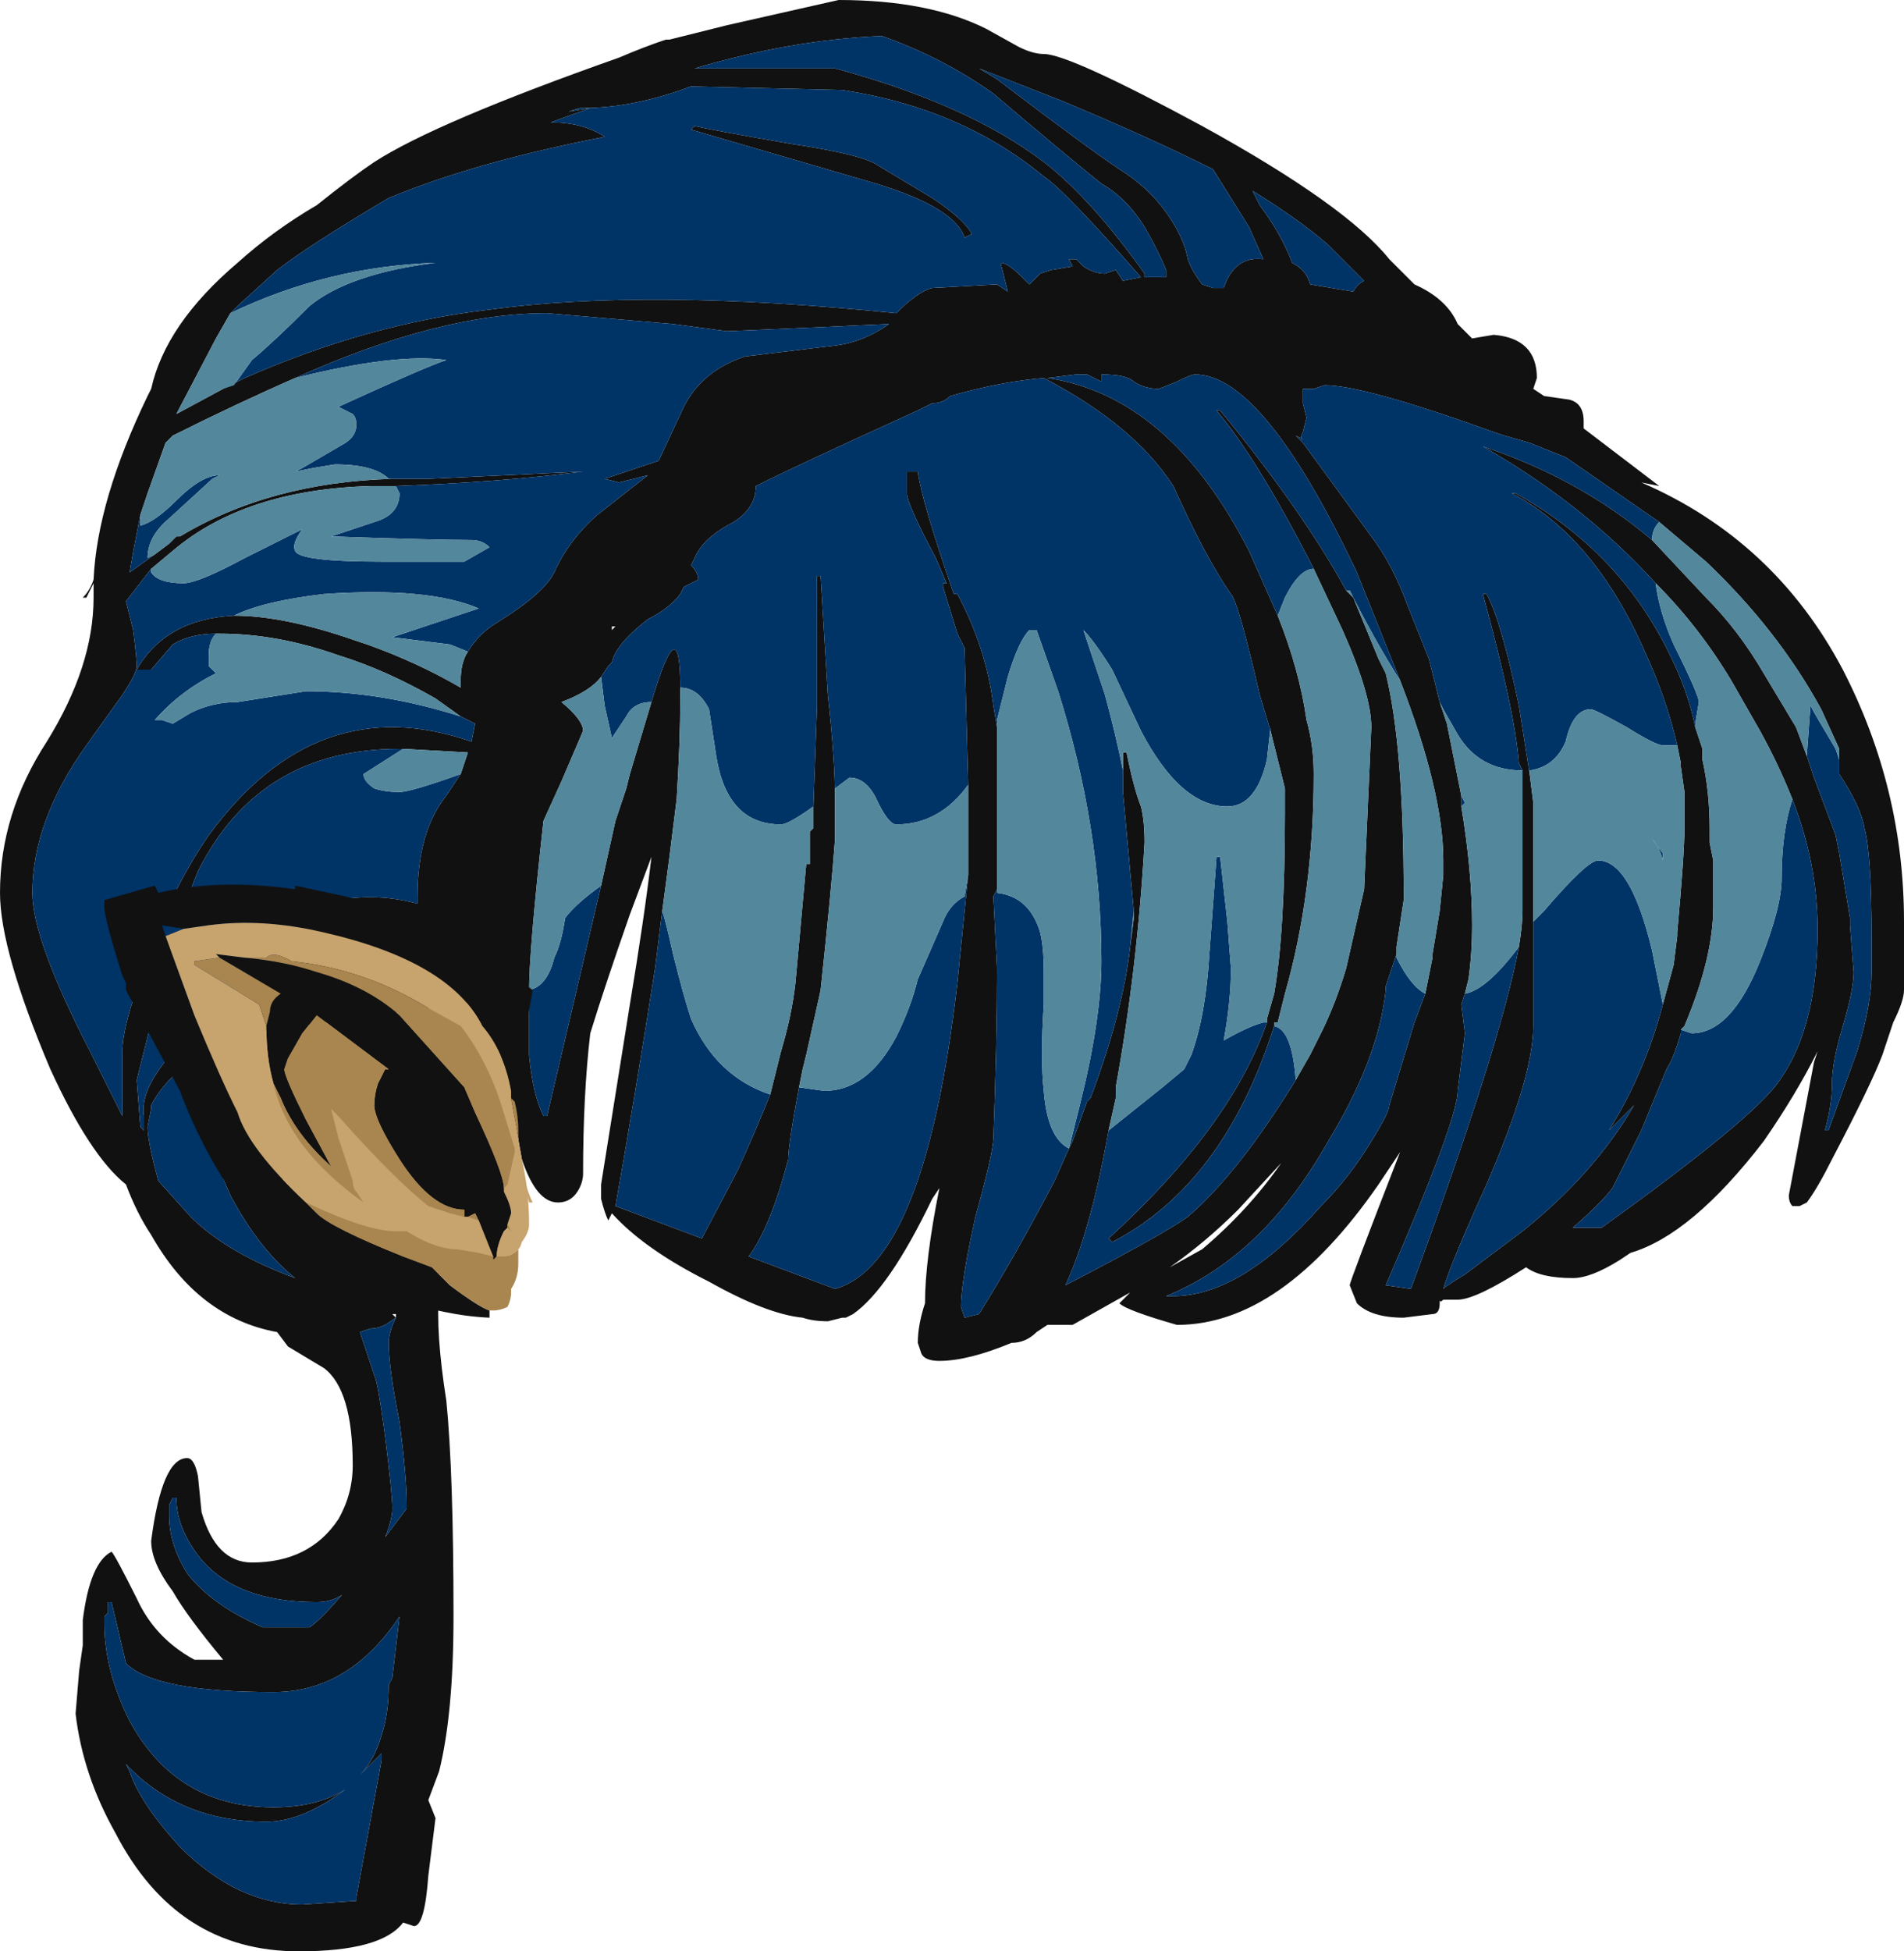 <?xml version="1.0" encoding="UTF-8" standalone="no"?>
<svg xmlns:ffdec="https://www.free-decompiler.com/flash" xmlns:xlink="http://www.w3.org/1999/xlink" ffdec:objectType="frame" height="189.7px" width="185.15px" xmlns="http://www.w3.org/2000/svg">
  <g transform="matrix(1.0, 0.0, 0.0, 1.0, 86.1, 112.0)">
    <use ffdec:characterId="181" height="27.1" transform="matrix(7.0, 0.0, 0.0, 7.0, -86.1, -112.0)" width="26.45" xlink:href="#shape0"/>
  </g>
  <defs>
    <g id="shape0" transform="matrix(1.0, 0.0, 0.0, 1.0, 12.3, 16.0)">
      <path d="M-6.25 1.7 L-6.2 1.95 Q-6.25 2.5 -6.1 3.45 -6.0 4.45 -6.0 6.45 -6.0 7.8 -6.2 8.6 L-6.35 9.0 -6.25 9.25 -6.35 10.05 Q-6.4 10.75 -6.55 10.75 L-6.7 10.7 Q-7.0 11.1 -8.15 11.1 -9.85 11.1 -10.7 9.45 -11.15 8.65 -11.25 7.8 L-11.2 7.2 -11.15 6.85 -11.15 6.5 Q-11.05 5.7 -10.75 5.55 -10.7 5.6 -10.4 6.2 -10.15 6.75 -9.6 7.05 L-9.2 7.05 Q-9.7 6.45 -9.9 6.1 -10.2 5.7 -10.2 5.4 -10.05 4.25 -9.7 4.25 -9.6 4.25 -9.55 4.5 L-9.5 5.0 Q-9.3 5.7 -8.8 5.7 -8.0 5.7 -7.6 5.1 -7.4 4.75 -7.4 4.35 -7.4 3.3 -7.8 3.0 L-8.3 2.7 -8.45 2.5 Q-9.55 2.3 -10.2 1.15 -10.4 0.85 -10.55 0.45 -11.05 0.05 -11.6 -1.15 -12.3 -2.8 -12.3 -3.6 -12.3 -4.7 -11.65 -5.7 -11.0 -6.75 -11.0 -7.7 L-11.0 -7.9 -11.1 -7.7 -11.15 -7.7 Q-11.05 -7.8 -11.0 -7.95 -10.95 -9.05 -10.25 -10.5 L-10.2 -10.6 Q-10.0 -11.5 -9.0 -12.35 -8.5 -12.8 -7.9 -13.15 -7.4 -13.55 -7.1 -13.75 -6.25 -14.3 -3.7 -15.2 -3.35 -15.35 -3.05 -15.45 L-3.0 -15.45 -2.2 -15.65 -0.65 -16.0 Q0.6 -16.0 1.4 -15.6 L1.85 -15.35 Q2.05 -15.25 2.2 -15.25 2.55 -15.25 4.4 -14.25 6.4 -13.15 7.0 -12.4 L7.35 -12.05 Q7.8 -11.85 7.95 -11.5 L8.15 -11.3 8.45 -11.35 Q9.05 -11.3 9.05 -10.75 L9.0 -10.6 9.15 -10.5 9.5 -10.45 Q9.7 -10.4 9.7 -10.15 L9.7 -10.05 10.75 -9.25 10.5 -9.3 Q12.35 -8.5 13.3 -6.7 14.15 -5.05 14.15 -3.2 L14.15 -2.25 Q14.15 -2.1 14.0 -1.8 L13.85 -1.35 Q13.7 -0.95 13.15 0.1 12.95 0.5 12.8 0.7 L12.7 0.75 12.6 0.75 Q12.55 0.7 12.55 0.6 L12.9 -1.25 12.95 -1.4 Q12.65 -0.8 12.2 -0.15 11.2 1.15 10.35 1.4 L10.2 1.5 Q9.8 1.75 9.55 1.75 9.1 1.75 8.9 1.6 8.2 2.05 7.95 2.05 L7.75 2.05 Q7.7 2.1 7.7 2.05 L7.7 2.1 Q7.7 2.25 7.6 2.25 L7.2 2.3 Q6.75 2.3 6.55 2.1 L6.45 1.85 Q6.45 1.8 7.15 0.0 L6.85 0.45 Q5.5 2.4 4.05 2.4 3.35 2.2 3.25 2.1 L3.4 1.95 2.6 2.4 2.25 2.4 2.1 2.5 Q1.95 2.65 1.75 2.65 1.15 2.9 0.75 2.9 0.55 2.9 0.5 2.8 L0.45 2.65 Q0.45 2.4 0.55 2.1 0.55 1.5 0.75 0.5 L0.65 0.65 Q0.05 1.9 -0.45 2.25 L-0.55 2.3 -0.6 2.3 -0.8 2.35 Q-1.0 2.35 -1.15 2.3 -1.65 2.25 -2.45 1.8 -3.35 1.35 -3.8 0.85 L-3.85 0.95 Q-3.9 0.85 -3.95 0.65 L-3.95 0.45 -3.55 -2.05 Q-3.35 -3.25 -3.25 -4.1 L-3.55 -3.3 Q-3.9 -2.3 -4.1 -1.65 -4.2 -0.8 -4.2 0.3 -4.2 0.4 -4.25 0.5 -4.35 0.7 -4.55 0.7 -4.85 0.7 -5.05 0.1 L-5.15 -0.45 -5.35 -1.35 -5.6 -2.1 -8.85 -1.65 -8.25 0.9 -6.6 1.7 -6.55 1.7 -6.25 1.7 M1.3 -15.05 L1.55 -14.9 Q2.8 -13.95 3.25 -13.65 3.65 -13.4 3.9 -13.05 4.15 -12.7 4.2 -12.4 4.25 -12.25 4.4 -12.05 L4.55 -12.0 4.7 -12.0 Q4.85 -12.45 5.25 -12.4 L5.05 -12.85 Q4.8 -13.25 4.55 -13.65 3.65 -14.1 2.45 -14.6 L1.3 -15.05 M10.75 -8.75 L9.45 -9.65 8.95 -9.85 8.6 -9.95 8.45 -10.0 Q6.65 -10.65 6.1 -10.65 L5.95 -10.6 5.8 -10.6 5.8 -10.4 5.85 -10.2 5.8 -10.0 Q5.75 -9.9 5.8 -9.9 L5.7 -9.95 5.8 -9.85 6.75 -8.55 Q7.05 -8.15 7.25 -7.6 L7.55 -6.85 7.7 -6.25 7.8 -5.95 8.0 -4.95 8.0 -4.8 Q8.15 -3.9 8.15 -3.15 8.15 -2.75 8.1 -2.4 L8.05 -2.2 8.0 -2.05 8.05 -1.65 7.95 -0.85 Q7.95 -0.45 6.95 1.85 L7.3 1.9 Q8.55 -1.5 8.8 -2.85 8.85 -3.15 8.85 -3.35 L8.85 -5.3 8.8 -5.4 Q8.75 -6.1 8.3 -7.75 L8.35 -7.75 Q8.55 -7.4 8.8 -6.2 L8.95 -5.25 9.0 -4.85 9.0 -3.2 9.0 -1.75 Q9.0 -1.05 8.35 0.45 7.85 1.55 7.75 1.9 7.8 1.85 8.05 1.7 L8.85 1.1 Q9.85 0.3 10.4 -0.65 L10.05 -0.3 Q10.55 -1.1 10.8 -2.05 L10.95 -2.6 11.0 -3.0 11.0 -3.05 Q11.1 -4.15 11.1 -4.5 L11.1 -5.0 11.05 -5.35 11.05 -5.4 11.0 -5.65 Q10.85 -6.3 10.55 -6.95 9.85 -8.55 8.7 -9.15 L8.75 -9.15 Q10.2 -8.35 10.9 -6.9 11.15 -6.4 11.25 -5.9 L11.35 -5.6 11.35 -5.45 Q11.45 -5.0 11.45 -4.5 L11.45 -4.3 11.5 -4.05 11.5 -3.4 Q11.5 -2.7 11.1 -1.75 L11.05 -1.7 11.05 -1.65 Q10.95 -1.3 10.85 -1.15 L10.5 -0.3 10.1 0.5 Q9.95 0.7 9.55 1.05 L9.95 1.05 Q11.9 -0.35 12.35 -0.9 12.95 -1.65 12.95 -3.1 12.95 -4.0 12.6 -4.9 12.4 -5.4 12.15 -5.85 L11.75 -6.55 Q11.3 -7.3 10.7 -7.9 9.7 -9.0 8.3 -9.8 9.65 -9.35 10.65 -8.5 L11.4 -7.7 Q11.85 -7.25 12.2 -6.65 L12.65 -5.9 12.8 -5.5 12.9 -5.2 13.2 -4.4 13.25 -4.15 13.4 -3.25 13.4 -3.15 13.45 -2.5 Q13.45 -2.25 13.3 -1.75 13.15 -1.25 13.15 -0.95 13.15 -0.65 13.05 -0.3 L13.1 -0.3 13.5 -1.4 Q13.7 -2.05 13.7 -2.5 L13.7 -2.95 Q13.7 -4.15 13.6 -4.5 13.55 -4.8 13.25 -5.25 L13.25 -5.45 13.25 -5.6 13.0 -6.15 Q12.4 -7.25 11.4 -8.2 L10.75 -8.75 M6.5 -11.95 Q6.55 -12.05 6.65 -12.1 L6.15 -12.6 Q5.75 -12.95 5.1 -13.35 L5.2 -13.15 Q5.5 -12.75 5.65 -12.35 5.85 -12.25 5.9 -12.05 L6.5 -11.95 M5.7 -1.0 L5.9 -1.35 6.05 -1.65 Q6.25 -2.05 6.4 -2.55 L6.65 -3.65 6.75 -5.9 Q6.75 -6.35 6.35 -7.25 L5.95 -8.1 5.9 -8.2 Q5.15 -9.65 4.6 -10.3 L4.65 -10.3 Q5.8 -8.9 6.4 -7.8 L6.5 -7.7 6.85 -6.85 6.95 -6.65 Q7.2 -5.65 7.2 -3.55 L7.2 -3.5 7.1 -2.85 7.1 -2.75 6.95 -2.3 6.95 -2.25 Q6.85 -1.3 6.15 -0.15 5.25 1.45 3.9 2.0 L4.0 2.0 Q4.95 2.0 6.05 0.75 6.45 0.35 6.75 -0.15 7.0 -0.55 7.0 -0.65 L7.35 -1.8 7.5 -2.2 7.6 -2.7 7.6 -2.75 7.7 -3.35 7.75 -3.85 7.75 -4.05 Q7.75 -5.0 7.15 -6.55 L6.55 -8.05 Q5.25 -10.8 4.3 -10.8 4.25 -10.8 4.05 -10.7 L3.8 -10.6 Q3.6 -10.6 3.45 -10.7 3.35 -10.8 3.0 -10.8 L3.0 -10.7 2.8 -10.8 2.65 -10.8 2.25 -10.75 Q3.95 -10.5 5.05 -8.35 L5.45 -7.45 Q5.75 -6.7 5.85 -6.0 5.95 -5.65 5.95 -5.25 5.95 -3.6 5.55 -2.2 L5.45 -1.8 5.4 -1.8 5.4 -1.75 Q4.7 0.45 3.15 1.25 L3.1 1.2 Q4.8 -0.35 5.3 -1.8 L5.3 -1.85 5.4 -2.2 Q5.55 -3.05 5.55 -4.7 L5.55 -5.05 5.35 -5.85 5.2 -6.35 Q4.9 -7.65 4.8 -7.75 4.45 -8.25 4.0 -9.25 3.45 -10.1 2.2 -10.75 1.6 -10.7 0.9 -10.5 0.8 -10.4 0.65 -10.4 L0.45 -10.3 Q-1.2 -9.55 -1.8 -9.25 -1.8 -8.9 -2.2 -8.7 -2.55 -8.5 -2.65 -8.25 L-2.7 -8.15 Q-2.6 -8.05 -2.6 -7.95 L-2.8 -7.85 -2.85 -7.75 Q-3.0 -7.55 -3.3 -7.4 -3.75 -7.05 -3.8 -6.8 L-3.85 -6.75 -3.95 -6.6 Q-4.1 -6.4 -4.5 -6.25 -4.2 -6.0 -4.2 -5.85 L-4.5 -5.15 -4.75 -4.6 Q-4.95 -2.8 -4.95 -2.25 L-4.95 -1.35 Q-4.9 -0.8 -4.75 -0.5 L-4.7 -0.5 -3.95 -3.7 -3.75 -4.6 -3.6 -5.05 -3.55 -5.25 -3.25 -6.25 Q-2.85 -7.6 -2.85 -6.45 L-2.85 -6.3 Q-2.85 -5.7 -2.9 -4.9 L-3.0 -4.1 -3.1 -3.35 -3.2 -2.55 Q-3.5 -0.65 -3.75 0.75 L-2.55 1.2 -2.05 0.25 Q-1.8 -0.3 -1.6 -0.8 L-1.45 -1.4 Q-1.3 -1.9 -1.25 -2.35 L-1.1 -4.0 -1.05 -4.0 -1.05 -4.45 -1.0 -4.5 -1.0 -4.8 -0.95 -6.2 -0.95 -8.0 -0.9 -8.0 -0.8 -6.35 Q-0.7 -5.45 -0.7 -4.9 L-0.7 -4.35 Q-0.75 -3.65 -0.9 -2.25 L-1.1 -1.35 -1.15 -1.15 -1.2 -0.9 Q-1.35 -0.1 -1.35 0.1 -1.6 1.05 -1.9 1.45 L-0.7 1.9 Q0.55 1.55 1.0 -2.35 L1.15 -3.85 1.15 -5.1 1.1 -7.0 1.0 -7.2 0.8 -7.85 0.8 -7.9 0.85 -7.9 0.7 -8.25 Q0.3 -9.0 0.3 -9.15 0.3 -9.3 0.3 -9.45 L0.45 -9.45 Q0.5 -9.05 0.95 -7.75 L1.0 -7.75 Q1.4 -7.0 1.5 -6.2 L1.55 -5.9 1.55 -3.65 1.5 -3.55 1.55 -2.55 Q1.55 -1.5 1.5 -0.2 1.5 0.0 1.25 0.9 1.05 1.8 1.05 2.15 L1.1 2.3 1.3 2.25 Q1.8 1.45 2.35 0.4 L2.55 -0.05 2.6 -0.15 2.8 -0.7 2.85 -0.75 Q3.3 -1.95 3.4 -2.85 L3.45 -3.25 3.45 -3.35 3.3 -5.0 3.3 -5.3 3.3 -5.55 3.35 -5.55 Q3.45 -5.05 3.55 -4.8 3.6 -4.6 3.6 -4.3 3.5 -2.55 3.2 -0.9 L3.2 -0.75 3.1 -0.3 Q2.85 1.1 2.5 1.85 3.85 1.15 4.2 0.9 4.9 0.3 5.7 -1.0 M3.0 -13.45 Q2.5 -13.85 1.5 -14.7 0.8 -15.2 -0.05 -15.5 -1.3 -15.45 -2.65 -15.05 L-0.7 -15.05 Q1.15 -14.55 2.2 -13.75 2.85 -13.25 3.6 -12.2 L3.6 -12.15 3.9 -12.15 3.9 -12.25 Q3.8 -12.5 3.6 -12.85 3.35 -13.25 3.0 -13.45 M-9.2 -10.6 L-8.9 -10.75 Q-7.2 -11.5 -5.5 -11.7 -3.3 -12.0 0.15 -11.65 0.45 -11.95 0.65 -12.0 L1.55 -12.05 1.7 -11.95 1.6 -12.35 Q1.7 -12.35 1.9 -12.15 L2.0 -12.05 2.15 -12.2 2.3 -12.25 2.6 -12.3 2.55 -12.4 2.65 -12.4 2.75 -12.3 Q2.9 -12.2 3.05 -12.2 L3.2 -12.25 3.3 -12.1 3.55 -12.15 Q2.5 -13.35 2.2 -13.55 1.05 -14.5 -0.6 -14.75 L-2.7 -14.8 Q-3.5 -14.5 -4.2 -14.5 L-4.25 -14.5 -4.4 -14.45 -4.1 -14.5 -4.65 -14.3 Q-4.2 -14.3 -3.9 -14.1 -5.7 -13.75 -6.9 -13.25 -8.0 -12.6 -8.45 -12.25 L-9.0 -11.75 -9.1 -11.65 -9.3 -11.3 -9.85 -10.25 -9.2 -10.6 M1.1 -12.7 Q0.95 -13.15 -0.3 -13.5 L-2.7 -14.2 -2.65 -14.25 Q-2.45 -14.2 -1.3 -14.0 -0.3 -13.85 -0.1 -13.7 L0.65 -13.25 Q1.1 -12.95 1.2 -12.75 L1.1 -12.7 M2.6 -11.1 L2.6 -11.1 M13.85 -2.65 L13.85 -2.65 M5.5 0.15 L4.9 0.8 Q4.45 1.25 3.95 1.6 L4.4 1.35 Q5.05 0.8 5.5 0.15 M-5.8 -6.95 Q-5.65 -7.2 -5.4 -7.35 -4.75 -7.75 -4.6 -8.05 -4.4 -8.5 -4.0 -8.85 L-3.3 -9.4 -3.7 -9.3 -3.9 -9.35 -3.15 -9.6 -2.8 -10.35 Q-2.55 -10.85 -1.95 -11.05 L-0.7 -11.2 Q-0.3 -11.25 0.05 -11.5 L-1.05 -11.45 -2.2 -11.4 -2.95 -11.5 -4.7 -11.65 Q-6.2 -11.65 -8.2 -10.75 -9.0 -10.4 -9.9 -9.95 L-10.0 -9.85 -10.25 -9.15 -10.35 -8.85 Q-10.45 -8.35 -10.5 -8.05 L-10.15 -8.3 -9.95 -8.45 -9.85 -8.55 -9.8 -8.55 Q-8.55 -9.3 -6.85 -9.35 L-6.35 -9.35 -4.2 -9.45 Q-5.4 -9.3 -6.8 -9.25 L-7.15 -9.25 Q-8.9 -9.2 -9.9 -8.35 L-10.2 -8.1 -10.55 -7.65 -10.45 -7.25 Q-10.4 -6.85 -10.4 -6.75 -10.4 -6.65 -10.6 -6.35 L-11.1 -5.65 Q-11.85 -4.6 -11.85 -3.6 -11.85 -2.95 -11.05 -1.4 L-10.6 -0.5 -10.6 -1.4 Q-10.6 -1.75 -10.3 -2.55 -9.95 -3.6 -9.4 -4.4 -7.9 -6.45 -5.75 -5.7 L-5.7 -5.95 -5.9 -6.05 -6.25 -6.3 Q-6.95 -6.7 -7.6 -6.9 -8.45 -7.2 -9.25 -7.2 L-9.3 -7.2 Q-9.65 -7.2 -9.9 -7.05 L-10.2 -6.7 -10.4 -6.7 Q-10.0 -7.4 -9.05 -7.45 -8.35 -7.45 -7.35 -7.1 L-7.2 -7.05 Q-6.5 -6.8 -5.9 -6.45 L-5.9 -6.55 Q-5.9 -6.8 -5.8 -6.95 M-3.8 -7.25 L-3.75 -7.3 -3.8 -7.3 -3.8 -7.25 M-6.7 -5.6 L-6.75 -5.6 Q-8.7 -5.6 -9.55 -3.9 -9.8 -3.3 -10.05 -2.4 L-10.4 -1.0 -10.35 -0.35 -10.3 -0.3 -10.3 -0.5 Q-10.35 -0.8 -10.05 -1.2 -9.85 -1.5 -9.6 -1.65 L-7.6 -3.5 Q-7.05 -3.6 -6.5 -3.45 L-6.5 -3.55 Q-6.5 -4.45 -6.1 -4.95 L-5.9 -5.25 -5.8 -5.55 -6.7 -5.6 M-10.25 -0.35 Q-10.25 -0.15 -10.1 0.4 L-9.65 0.9 Q-9.15 1.4 -8.2 1.75 -8.7 1.35 -9.1 0.6 -9.35 0.05 -9.5 -0.6 L-9.9 -1.05 Q-10.1 -0.85 -10.2 -0.65 L-10.2 -0.6 -10.25 -0.35 M-7.25 2.65 L-7.1 3.1 Q-7.05 3.2 -6.95 3.95 -6.85 4.75 -6.85 4.95 -6.85 5.1 -6.95 5.35 L-6.65 4.95 -6.65 4.9 Q-6.65 4.5 -6.75 3.75 -6.9 3.0 -6.9 2.65 -6.9 2.5 -6.8 2.3 L-6.95 2.4 Q-7.05 2.45 -7.15 2.45 L-7.3 2.5 -7.25 2.65 M-6.8 2.25 L-6.85 2.25 -6.8 2.3 -6.8 2.25 M-9.9 4.8 L-9.95 4.9 -9.95 5.05 Q-9.95 5.45 -9.7 5.85 -9.35 6.3 -8.65 6.6 L-8.0 6.6 Q-7.85 6.5 -7.55 6.15 -7.7 6.25 -7.9 6.25 -9.05 6.25 -9.55 5.6 -9.85 5.2 -9.85 4.8 L-9.9 4.8 M-10.85 6.45 L-10.85 6.55 Q-10.85 7.2 -10.5 7.9 -9.85 9.1 -8.5 9.1 -7.9 9.1 -7.5 8.85 -8.1 9.3 -8.6 9.3 -9.8 9.3 -10.55 8.5 L-10.5 8.6 Q-10.35 9.05 -9.8 9.65 -9.0 10.45 -8.1 10.45 L-7.35 10.4 -7.35 10.35 -7.0 8.45 -7.0 8.35 -7.3 8.65 Q-7.1 8.45 -7.0 8.1 -6.9 7.8 -6.9 7.4 L-6.85 7.3 -6.75 6.45 Q-7.45 7.5 -8.5 7.5 -10.15 7.5 -10.55 7.1 L-10.75 6.25 -10.8 6.25 -10.8 6.4 -10.85 6.45" fill="#111111" fill-rule="evenodd" stroke="none"/>
      <path d="M7.7 -6.25 L7.55 -6.85 7.25 -7.6 Q7.05 -8.15 6.75 -8.55 L5.8 -9.85 5.7 -9.95 5.8 -9.9 Q5.75 -9.9 5.8 -10.0 L5.85 -10.2 5.8 -10.4 5.8 -10.6 5.95 -10.6 6.1 -10.65 Q6.65 -10.65 8.45 -10.0 L8.6 -9.95 8.95 -9.85 9.45 -9.65 10.75 -8.75 Q10.65 -8.65 10.65 -8.5 9.65 -9.35 8.3 -9.8 9.7 -9.0 10.7 -7.9 10.75 -7.5 10.95 -7.05 11.3 -6.35 11.3 -6.25 L11.25 -5.95 11.25 -5.9 Q11.15 -6.4 10.9 -6.9 10.2 -8.35 8.75 -9.15 L8.7 -9.15 Q9.85 -8.55 10.55 -6.95 10.85 -6.3 11.0 -5.65 L10.8 -5.65 Q10.7 -5.65 10.3 -5.9 9.85 -6.15 9.8 -6.15 9.55 -6.15 9.45 -5.7 9.3 -5.35 8.95 -5.3 L8.95 -5.25 8.8 -6.2 Q8.55 -7.4 8.35 -7.75 L8.3 -7.75 Q8.75 -6.1 8.8 -5.4 L8.85 -5.3 Q8.25 -5.3 7.95 -5.8 L7.75 -6.15 7.7 -6.25 M1.3 -15.05 L2.45 -14.6 Q3.65 -14.1 4.55 -13.65 4.8 -13.25 5.05 -12.85 L5.25 -12.4 Q4.85 -12.45 4.7 -12.0 L4.55 -12.0 4.4 -12.05 Q4.25 -12.25 4.2 -12.4 4.15 -12.7 3.9 -13.05 3.65 -13.4 3.25 -13.65 2.8 -13.95 1.55 -14.9 L1.3 -15.05 M13.25 -5.45 L13.25 -5.25 Q13.55 -4.8 13.6 -4.5 13.7 -4.15 13.7 -2.95 L13.7 -2.5 Q13.7 -2.05 13.5 -1.4 L13.1 -0.3 13.05 -0.3 Q13.15 -0.65 13.15 -0.95 13.15 -1.25 13.3 -1.75 13.45 -2.25 13.45 -2.5 L13.4 -3.15 13.4 -3.25 13.25 -4.15 13.2 -4.4 12.9 -5.2 12.8 -5.5 12.85 -6.2 Q12.9 -6.1 13.2 -5.6 L13.25 -5.45 M6.5 -11.95 L5.9 -12.05 Q5.85 -12.25 5.65 -12.35 5.5 -12.75 5.2 -13.15 L5.1 -13.35 Q5.75 -12.95 6.15 -12.6 L6.65 -12.1 Q6.55 -12.05 6.5 -11.95 M5.7 -1.0 Q4.9 0.3 4.2 0.9 3.85 1.15 2.5 1.85 2.85 1.1 3.1 -0.3 L3.85 -0.9 4.15 -1.15 4.25 -1.35 Q4.45 -1.9 4.5 -2.75 L4.6 -4.1 4.65 -4.1 4.75 -3.2 4.8 -2.55 Q4.8 -2.1 4.7 -1.55 5.05 -1.75 5.25 -1.8 L5.3 -1.8 Q4.8 -0.35 3.1 1.2 L3.15 1.25 Q4.7 0.45 5.4 -1.75 5.65 -1.7 5.7 -1.0 M3.3 -5.3 L3.3 -5.0 3.45 -3.35 3.4 -2.85 Q3.3 -1.95 2.85 -0.75 L2.8 -0.7 2.6 -0.15 2.55 -0.05 2.7 -0.65 Q3.0 -1.85 3.0 -2.65 3.0 -4.5 2.4 -6.4 L2.1 -7.25 2.0 -7.25 Q1.85 -7.1 1.7 -6.6 L1.55 -6.0 1.55 -5.9 1.5 -6.2 Q1.4 -7.0 1.0 -7.75 L0.95 -7.75 Q0.5 -9.05 0.45 -9.45 L0.3 -9.45 Q0.3 -9.3 0.3 -9.15 0.3 -9.0 0.7 -8.25 L0.85 -7.9 0.8 -7.9 0.8 -7.85 1.0 -7.2 1.1 -7.0 1.15 -5.1 Q0.75 -4.55 0.15 -4.55 0.05 -4.55 -0.1 -4.85 -0.25 -5.2 -0.5 -5.2 L-0.7 -5.05 -0.7 -4.9 Q-0.7 -5.45 -0.8 -6.35 L-0.9 -8.0 -0.95 -8.0 -0.95 -6.2 -1.0 -4.8 Q-1.35 -4.55 -1.45 -4.55 -2.2 -4.55 -2.35 -5.5 L-2.45 -6.15 Q-2.6 -6.45 -2.85 -6.45 -2.85 -7.6 -3.25 -6.25 -3.5 -6.25 -3.6 -6.05 L-3.8 -5.75 -3.9 -6.2 -3.95 -6.6 -3.85 -6.75 -3.8 -6.8 Q-3.75 -7.05 -3.3 -7.4 -3.0 -7.55 -2.85 -7.75 L-2.8 -7.85 -2.6 -7.95 Q-2.6 -8.05 -2.7 -8.15 L-2.65 -8.25 Q-2.55 -8.5 -2.2 -8.7 -1.8 -8.9 -1.8 -9.25 -1.2 -9.55 0.45 -10.3 L0.65 -10.4 Q0.8 -10.4 0.9 -10.5 1.6 -10.7 2.2 -10.75 3.45 -10.1 4.0 -9.25 4.45 -8.25 4.8 -7.75 4.9 -7.65 5.2 -6.35 L5.35 -5.85 5.35 -5.9 5.3 -5.45 Q5.15 -4.8 4.75 -4.8 4.1 -4.8 3.55 -5.85 L3.15 -6.7 Q2.9 -7.1 2.75 -7.25 L3.05 -6.35 Q3.2 -5.8 3.3 -5.3 M2.55 -0.05 L2.35 0.4 Q1.8 1.45 1.3 2.25 L1.1 2.3 1.05 2.15 Q1.05 1.8 1.25 0.9 1.5 0.0 1.5 -0.2 1.55 -1.5 1.55 -2.55 L1.5 -3.55 1.55 -3.65 1.55 -3.6 Q2.0 -3.55 2.15 -3.05 2.2 -2.85 2.2 -2.5 L2.2 -2.05 Q2.15 -1.3 2.2 -0.85 2.25 -0.2 2.55 -0.05 M1.15 -3.85 L1.0 -2.35 Q0.55 1.55 -0.7 1.9 L-1.9 1.45 Q-1.6 1.05 -1.35 0.1 -1.35 -0.1 -1.2 -0.9 L-0.85 -0.85 Q-0.25 -0.85 0.15 -1.6 0.35 -2.0 0.45 -2.4 L0.8 -3.2 Q0.9 -3.45 1.1 -3.55 L1.15 -3.85 M-1.6 -0.8 Q-1.8 -0.3 -2.05 0.25 L-2.55 1.2 -3.75 0.75 Q-3.5 -0.65 -3.2 -2.55 L-3.1 -3.35 Q-3.05 -3.2 -2.95 -2.75 -2.8 -2.15 -2.7 -1.85 -2.35 -1.05 -1.6 -0.8 M-3.95 -3.7 L-4.7 -0.5 -4.75 -0.5 Q-4.9 -0.8 -4.95 -1.35 L-4.95 -2.25 Q-4.7 -2.3 -4.6 -2.7 -4.5 -2.9 -4.45 -3.25 -4.3 -3.45 -3.95 -3.7 M5.45 -7.45 L5.05 -8.35 Q3.95 -10.5 2.25 -10.75 L2.65 -10.8 2.8 -10.8 3.0 -10.7 3.0 -10.8 Q3.35 -10.8 3.45 -10.7 3.6 -10.6 3.8 -10.6 L4.05 -10.7 Q4.25 -10.8 4.3 -10.8 5.25 -10.8 6.55 -8.05 L7.15 -6.55 Q6.8 -7.1 6.45 -7.8 L6.4 -7.8 Q5.8 -8.9 4.65 -10.3 L4.6 -10.3 Q5.15 -9.65 5.9 -8.2 L5.95 -8.1 Q5.75 -8.1 5.55 -7.7 L5.45 -7.45 M7.5 -2.2 L7.35 -1.8 7.0 -0.65 Q7.0 -0.55 6.75 -0.15 6.45 0.35 6.05 0.75 4.95 2.0 4.0 2.0 L3.9 2.0 Q5.25 1.45 6.15 -0.15 6.85 -1.3 6.95 -2.25 L6.95 -2.3 7.1 -2.75 7.1 -2.7 Q7.3 -2.3 7.5 -2.2 M3.0 -13.45 Q3.35 -13.25 3.6 -12.85 3.8 -12.5 3.9 -12.25 L3.9 -12.15 3.6 -12.15 3.6 -12.2 Q2.85 -13.25 2.2 -13.75 1.15 -14.55 -0.7 -15.05 L-2.65 -15.05 Q-1.3 -15.45 -0.05 -15.5 0.8 -15.2 1.5 -14.7 2.5 -13.85 3.0 -13.45 M-9.1 -11.65 L-9.0 -11.75 -8.45 -12.25 Q-8.0 -12.6 -6.9 -13.25 -5.7 -13.75 -3.9 -14.1 -4.2 -14.3 -4.65 -14.3 L-4.1 -14.5 -4.4 -14.45 -4.25 -14.5 -4.2 -14.5 Q-3.5 -14.5 -2.7 -14.8 L-0.6 -14.75 Q1.05 -14.5 2.2 -13.55 2.5 -13.35 3.55 -12.15 L3.3 -12.1 3.2 -12.25 3.05 -12.2 Q2.9 -12.2 2.75 -12.3 L2.65 -12.4 2.55 -12.4 2.6 -12.3 2.3 -12.25 2.15 -12.2 2.0 -12.05 1.9 -12.15 Q1.7 -12.35 1.6 -12.35 L1.7 -11.95 1.55 -12.05 0.65 -12.0 Q0.45 -11.95 0.15 -11.65 -3.3 -12.0 -5.5 -11.7 -7.2 -11.5 -8.9 -10.75 L-9.2 -10.6 -9.05 -10.65 -8.8 -11.0 Q-8.5 -11.25 -8.0 -11.75 -7.45 -12.2 -6.25 -12.35 -7.75 -12.3 -9.1 -11.65 M1.1 -12.7 L1.2 -12.75 Q1.1 -12.95 0.65 -13.25 L-0.1 -13.7 Q-0.3 -13.85 -1.3 -14.0 -2.45 -14.2 -2.65 -14.25 L-2.7 -14.2 -0.3 -13.5 Q0.95 -13.15 1.1 -12.7 M10.8 -2.05 Q10.55 -1.1 10.05 -0.3 L10.4 -0.65 Q9.85 0.3 8.85 1.1 L8.05 1.7 Q7.8 1.85 7.75 1.9 7.85 1.55 8.35 0.45 9.0 -1.05 9.0 -1.75 L9.0 -3.2 9.15 -3.35 Q9.75 -4.05 9.9 -4.05 10.35 -4.05 10.65 -2.8 L10.8 -2.05 M10.65 -4.35 Q10.75 -4.25 10.8 -4.05 L10.8 -4.15 10.65 -4.35 M8.0 -4.95 L8.05 -4.85 8.0 -4.8 8.0 -4.95 M8.05 -2.2 Q8.35 -2.25 8.8 -2.85 8.55 -1.5 7.3 1.9 L6.95 1.85 Q7.95 -0.45 7.95 -0.85 L8.05 -1.65 8.0 -2.05 8.05 -2.2 M12.6 -4.9 Q12.95 -4.0 12.95 -3.1 12.95 -1.65 12.35 -0.9 11.9 -0.35 9.95 1.05 L9.55 1.05 Q9.95 0.7 10.1 0.5 L10.5 -0.3 10.85 -1.15 Q10.95 -1.3 11.05 -1.65 L11.05 -1.7 11.2 -1.65 Q11.75 -1.65 12.15 -2.65 12.45 -3.4 12.45 -3.8 12.45 -4.45 12.6 -4.9 M-8.2 -10.75 Q-6.2 -11.65 -4.7 -11.65 L-2.95 -11.5 -2.2 -11.4 -1.05 -11.45 0.05 -11.5 Q-0.3 -11.25 -0.7 -11.2 L-1.95 -11.05 Q-2.55 -10.85 -2.8 -10.35 L-3.15 -9.6 -3.9 -9.35 -3.7 -9.3 -3.3 -9.4 -4.0 -8.85 Q-4.4 -8.5 -4.6 -8.05 -4.75 -7.75 -5.4 -7.35 -5.65 -7.2 -5.8 -6.95 L-6.05 -7.05 -6.85 -7.15 -5.65 -7.55 Q-6.35 -7.85 -7.8 -7.75 -8.65 -7.65 -9.05 -7.45 -10.0 -7.4 -10.4 -6.7 L-10.2 -6.7 -9.9 -7.05 Q-9.65 -7.2 -9.3 -7.2 -9.4 -7.1 -9.4 -6.9 L-9.4 -6.75 -9.3 -6.65 Q-9.8 -6.4 -10.15 -6.0 L-10.05 -6.0 -9.9 -5.95 -9.65 -6.1 Q-9.35 -6.25 -9.0 -6.25 L-8.05 -6.4 Q-7.0 -6.4 -5.9 -6.05 L-5.7 -5.95 -5.75 -5.7 Q-7.9 -6.45 -9.4 -4.4 -9.95 -3.6 -10.3 -2.55 -10.6 -1.75 -10.6 -1.4 L-10.6 -0.5 -11.05 -1.4 Q-11.85 -2.95 -11.85 -3.6 -11.85 -4.6 -11.1 -5.65 L-10.6 -6.35 Q-10.4 -6.65 -10.4 -6.75 -10.4 -6.85 -10.45 -7.25 L-10.55 -7.65 -10.2 -8.1 -10.2 -8.05 Q-10.1 -7.9 -9.75 -7.9 -9.55 -7.9 -8.9 -8.25 L-8.1 -8.65 Q-8.25 -8.45 -8.2 -8.35 -8.15 -8.2 -7.0 -8.2 -6.0 -8.2 -5.85 -8.2 L-5.5 -8.4 Q-5.6 -8.5 -5.75 -8.5 -6.25 -8.5 -7.7 -8.55 L-7.1 -8.75 Q-6.75 -8.85 -6.75 -9.15 L-6.8 -9.25 Q-5.4 -9.3 -4.2 -9.45 L-6.35 -9.35 -6.85 -9.35 -6.9 -9.35 Q-7.1 -9.55 -7.65 -9.55 L-7.95 -9.5 -8.2 -9.45 -8.1 -9.5 -7.5 -9.85 Q-7.35 -9.95 -7.35 -10.1 -7.35 -10.2 -7.4 -10.25 L-7.6 -10.35 Q-6.4 -10.9 -6.1 -11.0 -6.8 -11.1 -8.2 -10.75 M-10.35 -8.85 L-10.35 -8.7 Q-10.15 -8.75 -9.85 -9.05 -9.5 -9.4 -9.25 -9.4 L-9.35 -9.35 -9.95 -8.8 Q-10.25 -8.55 -10.25 -8.25 L-10.15 -8.3 -10.5 -8.05 Q-10.45 -8.35 -10.35 -8.85 M-5.9 -5.25 L-6.1 -4.95 Q-6.5 -4.45 -6.5 -3.55 L-6.5 -3.45 Q-7.05 -3.6 -7.6 -3.5 L-9.6 -1.65 Q-9.85 -1.5 -10.05 -1.2 -10.35 -0.8 -10.3 -0.5 L-10.3 -0.3 -10.35 -0.35 -10.4 -1.0 -10.05 -2.4 Q-9.8 -3.3 -9.55 -3.9 -8.7 -5.6 -6.75 -5.6 L-6.7 -5.6 -7.25 -5.25 Q-7.25 -5.15 -7.1 -5.05 -6.95 -5.0 -6.75 -5.0 -6.6 -5.0 -5.9 -5.25 M-10.25 -0.35 L-10.2 -0.6 -10.2 -0.65 Q-10.1 -0.85 -9.9 -1.05 L-9.5 -0.6 Q-9.35 0.05 -9.1 0.6 -8.7 1.35 -8.2 1.75 -9.15 1.4 -9.65 0.9 L-10.1 0.4 Q-10.25 -0.15 -10.25 -0.35 M-7.25 2.65 L-7.3 2.5 -7.15 2.45 Q-7.05 2.45 -6.95 2.4 L-6.8 2.3 Q-6.9 2.5 -6.9 2.65 -6.9 3.0 -6.75 3.75 -6.65 4.5 -6.65 4.9 L-6.65 4.95 -6.95 5.35 Q-6.85 5.1 -6.85 4.95 -6.85 4.75 -6.95 3.95 -7.05 3.2 -7.1 3.1 L-7.25 2.65 M-9.9 4.8 L-9.85 4.8 Q-9.85 5.2 -9.55 5.6 -9.05 6.25 -7.9 6.25 -7.7 6.25 -7.55 6.15 -7.85 6.5 -8.0 6.6 L-8.65 6.6 Q-9.35 6.3 -9.7 5.85 -9.95 5.45 -9.95 5.05 L-9.95 4.9 -9.9 4.8 M-10.85 6.45 L-10.8 6.4 -10.8 6.25 -10.75 6.25 -10.55 7.1 Q-10.15 7.5 -8.5 7.5 -7.45 7.5 -6.75 6.45 L-6.85 7.3 -6.9 7.4 Q-6.9 7.8 -7.0 8.1 -7.1 8.45 -7.3 8.65 L-7.0 8.35 -7.0 8.45 -7.35 10.35 -7.35 10.4 -8.1 10.45 Q-9.0 10.45 -9.8 9.65 -10.35 9.05 -10.5 8.6 L-10.55 8.5 Q-9.8 9.3 -8.6 9.3 -8.1 9.3 -7.5 8.85 -7.9 9.1 -8.5 9.1 -9.85 9.1 -10.5 7.9 -10.85 7.2 -10.85 6.55 L-10.85 6.45" fill="#003366" fill-rule="evenodd" stroke="none"/>
      <path d="M7.7 -6.25 L7.75 -6.15 7.95 -5.8 Q8.25 -5.3 8.85 -5.3 L8.85 -3.35 Q8.85 -3.15 8.8 -2.85 8.35 -2.25 8.05 -2.2 L8.1 -2.4 Q8.15 -2.75 8.15 -3.15 8.15 -3.9 8.0 -4.8 L8.05 -4.85 8.0 -4.95 7.8 -5.95 7.7 -6.25 M8.95 -5.25 L8.95 -5.3 Q9.3 -5.35 9.45 -5.7 9.55 -6.15 9.8 -6.15 9.85 -6.15 10.3 -5.9 10.7 -5.65 10.8 -5.65 L11.0 -5.65 11.05 -5.4 11.05 -5.35 11.1 -5.0 11.1 -4.5 Q11.1 -4.15 11.0 -3.05 L11.0 -3.0 10.95 -2.6 10.8 -2.05 10.65 -2.8 Q10.35 -4.05 9.9 -4.05 9.75 -4.05 9.15 -3.35 L9.0 -3.2 9.0 -4.85 8.95 -5.25 M11.25 -5.9 L11.25 -5.95 11.3 -6.25 Q11.3 -6.35 10.95 -7.05 10.75 -7.5 10.7 -7.9 11.3 -7.3 11.75 -6.55 L12.15 -5.85 Q12.4 -5.4 12.6 -4.9 12.45 -4.45 12.45 -3.8 12.45 -3.4 12.15 -2.65 11.75 -1.65 11.2 -1.65 L11.05 -1.7 11.1 -1.75 Q11.5 -2.7 11.5 -3.4 L11.5 -4.05 11.45 -4.3 11.45 -4.5 Q11.45 -5.0 11.35 -5.45 L11.35 -5.6 11.25 -5.9 M10.65 -8.5 Q10.65 -8.65 10.75 -8.75 L11.4 -8.2 Q12.4 -7.25 13.0 -6.15 L13.25 -5.6 13.25 -5.45 13.2 -5.6 Q12.9 -6.1 12.85 -6.2 L12.8 -5.5 12.65 -5.9 12.2 -6.65 Q11.85 -7.25 11.4 -7.7 L10.65 -8.5 M5.95 -8.1 L6.35 -7.25 Q6.75 -6.35 6.75 -5.9 L6.65 -3.65 6.4 -2.55 Q6.25 -2.05 6.05 -1.65 L5.9 -1.35 5.7 -1.0 Q5.65 -1.7 5.4 -1.75 L5.4 -1.8 5.45 -1.8 5.55 -2.2 Q5.95 -3.6 5.95 -5.25 5.95 -5.65 5.85 -6.0 5.75 -6.7 5.45 -7.45 L5.55 -7.7 Q5.75 -8.1 5.95 -8.1 M3.1 -0.3 L3.2 -0.75 3.2 -0.9 Q3.5 -2.55 3.6 -4.3 3.6 -4.6 3.55 -4.8 3.45 -5.05 3.35 -5.55 L3.3 -5.55 3.3 -5.3 Q3.2 -5.8 3.05 -6.35 L2.75 -7.25 Q2.9 -7.1 3.15 -6.7 L3.55 -5.85 Q4.1 -4.8 4.75 -4.8 5.15 -4.8 5.3 -5.45 L5.35 -5.9 5.35 -5.85 5.55 -5.05 5.55 -4.7 Q5.55 -3.05 5.4 -2.2 L5.3 -1.85 5.3 -1.8 5.25 -1.8 Q5.05 -1.75 4.7 -1.55 4.8 -2.1 4.8 -2.55 L4.75 -3.2 4.65 -4.1 4.6 -4.1 4.5 -2.75 Q4.45 -1.9 4.25 -1.35 L4.15 -1.15 3.85 -0.9 3.1 -0.3 M3.45 -3.35 L3.45 -3.25 3.4 -2.85 3.45 -3.35 M2.6 -0.15 L2.55 -0.05 2.6 -0.15 M1.55 -3.65 L1.55 -5.9 1.55 -6.0 1.7 -6.6 Q1.85 -7.1 2.0 -7.25 L2.1 -7.25 2.4 -6.4 Q3.0 -4.5 3.0 -2.65 3.0 -1.85 2.7 -0.65 L2.55 -0.05 Q2.25 -0.2 2.2 -0.85 2.15 -1.3 2.2 -2.05 L2.2 -2.5 Q2.2 -2.85 2.15 -3.05 2.0 -3.55 1.55 -3.6 L1.55 -3.65 M1.15 -5.1 L1.15 -3.85 1.1 -3.55 Q0.9 -3.45 0.8 -3.2 L0.45 -2.4 Q0.35 -2.0 0.15 -1.6 -0.25 -0.85 -0.85 -0.85 L-1.2 -0.9 -1.15 -1.15 -1.1 -1.35 -0.9 -2.25 Q-0.75 -3.65 -0.7 -4.35 L-0.7 -4.9 -0.7 -5.05 -0.5 -5.2 Q-0.25 -5.2 -0.1 -4.85 0.05 -4.55 0.15 -4.55 0.75 -4.55 1.15 -5.1 M-1.0 -4.8 L-1.0 -4.5 -1.05 -4.45 -1.05 -4.0 -1.1 -4.0 -1.25 -2.35 Q-1.3 -1.9 -1.45 -1.4 L-1.6 -0.8 Q-2.35 -1.05 -2.7 -1.85 -2.8 -2.15 -2.95 -2.75 -3.05 -3.2 -3.1 -3.35 L-3.0 -4.1 -2.9 -4.9 Q-2.85 -5.7 -2.85 -6.3 L-2.85 -6.45 Q-2.6 -6.45 -2.45 -6.15 L-2.35 -5.5 Q-2.2 -4.55 -1.45 -4.55 -1.35 -4.55 -1.0 -4.8 M-3.25 -6.25 L-3.55 -5.25 -3.6 -5.05 -3.75 -4.6 -3.95 -3.7 Q-4.3 -3.45 -4.45 -3.25 -4.5 -2.9 -4.6 -2.7 -4.7 -2.3 -4.95 -2.25 -4.95 -2.8 -4.75 -4.6 L-4.5 -5.15 -4.2 -5.85 Q-4.2 -6.0 -4.5 -6.25 -4.1 -6.4 -3.95 -6.6 L-3.9 -6.2 -3.8 -5.75 -3.6 -6.05 Q-3.5 -6.25 -3.25 -6.25 M7.15 -6.55 Q7.75 -5.0 7.75 -4.05 L7.75 -3.85 7.7 -3.35 7.6 -2.75 7.6 -2.7 7.5 -2.2 Q7.3 -2.3 7.1 -2.7 L7.1 -2.75 7.1 -2.85 7.2 -3.5 7.2 -3.55 Q7.2 -5.65 6.95 -6.65 L6.85 -6.85 6.5 -7.7 6.4 -7.8 6.45 -7.8 Q6.8 -7.1 7.15 -6.55 M-9.2 -10.6 L-9.85 -10.25 -9.3 -11.3 -9.1 -11.65 Q-7.75 -12.3 -6.25 -12.35 -7.45 -12.2 -8.0 -11.75 -8.5 -11.25 -8.8 -11.0 L-9.05 -10.65 -9.2 -10.6 M10.65 -4.35 L10.8 -4.15 10.8 -4.05 Q10.75 -4.25 10.65 -4.35 M-8.2 -10.75 Q-6.8 -11.1 -6.1 -11.0 -6.4 -10.9 -7.6 -10.35 L-7.4 -10.25 Q-7.35 -10.2 -7.35 -10.1 -7.35 -9.95 -7.5 -9.85 L-8.1 -9.5 -8.2 -9.45 -7.95 -9.5 -7.65 -9.55 Q-7.1 -9.55 -6.9 -9.35 L-6.85 -9.35 Q-8.55 -9.3 -9.8 -8.55 L-9.85 -8.55 -9.95 -8.45 -10.15 -8.3 -10.25 -8.25 Q-10.25 -8.55 -9.95 -8.8 L-9.35 -9.35 -9.25 -9.4 Q-9.5 -9.4 -9.85 -9.05 -10.15 -8.75 -10.35 -8.7 L-10.35 -8.85 -10.25 -9.15 -10.0 -9.85 -9.9 -9.95 Q-9.0 -10.4 -8.2 -10.75 M-6.8 -9.25 L-6.75 -9.15 Q-6.75 -8.85 -7.1 -8.75 L-7.7 -8.55 Q-6.25 -8.5 -5.75 -8.5 -5.6 -8.5 -5.5 -8.4 L-5.85 -8.2 Q-6.0 -8.2 -7.0 -8.2 -8.15 -8.2 -8.2 -8.35 -8.25 -8.45 -8.1 -8.65 L-8.9 -8.25 Q-9.55 -7.9 -9.75 -7.9 -10.1 -7.9 -10.2 -8.05 L-10.2 -8.1 -9.9 -8.35 Q-8.9 -9.2 -7.15 -9.25 L-6.8 -9.25 M-5.9 -6.05 Q-7.0 -6.4 -8.05 -6.4 L-9.0 -6.25 Q-9.35 -6.25 -9.65 -6.1 L-9.9 -5.95 -10.05 -6.0 -10.15 -6.0 Q-9.8 -6.4 -9.3 -6.65 L-9.4 -6.75 -9.4 -6.9 Q-9.4 -7.1 -9.3 -7.2 L-9.25 -7.2 Q-8.45 -7.2 -7.6 -6.9 -6.95 -6.7 -6.25 -6.3 L-5.9 -6.05 M-9.05 -7.45 Q-8.65 -7.65 -7.8 -7.75 -6.35 -7.85 -5.65 -7.55 L-6.85 -7.15 -6.05 -7.05 -5.8 -6.95 Q-5.9 -6.8 -5.9 -6.55 L-5.9 -6.45 Q-6.5 -6.8 -7.2 -7.05 L-7.35 -7.1 Q-8.35 -7.45 -9.05 -7.45 M-5.9 -5.25 Q-6.6 -5.0 -6.75 -5.0 -6.95 -5.0 -7.1 -5.05 -7.25 -5.15 -7.25 -5.25 L-6.7 -5.6 -5.8 -5.55 -5.9 -5.25" fill="#53879c" fill-rule="evenodd" stroke="none"/>
      <path d="M-5.05 0.1 Q-4.95 0.55 -4.95 1.0 -4.95 1.2 -5.25 1.45 L-6.25 1.7 -6.55 1.7 -6.6 1.7 -8.25 0.9 -8.85 -1.65 -5.6 -2.1 -5.35 -1.35 -5.15 -0.45 -5.05 0.1" fill="#c7a36d" fill-rule="evenodd" stroke="none"/>
      <path d="M-5.5 2.2 L-5.5 2.3 Q-6.7 2.25 -8.45 1.3 L-8.8 0.95 Q-9.45 0.1 -9.8 -0.85 L-10.55 -2.25 -10.55 -2.35 -10.6 -2.45 Q-10.85 -3.25 -10.85 -3.4 L-10.85 -3.5 -10.15 -3.7 -10.1 -3.6 Q-9.25 -3.8 -8.2 -3.65 L-8.2 -3.7 -7.5 -3.55 -7.15 -3.45 -7.1 -3.45 Q-6.3 -3.2 -5.6 -2.75 L-5.5 -2.65 -5.5 -2.7 -4.9 -2.25 -5.0 -1.7 -5.15 -0.7 -5.2 -0.75 -5.2 -0.85 Q-5.3 -1.4 -5.6 -1.75 -6.05 -2.65 -7.8 -3.05 -8.65 -3.25 -9.4 -3.15 L-9.75 -3.1 -10.05 -3.15 -10.0 -3.0 -9.6 -1.9 Q-9.25 -1.05 -9.0 -0.55 -8.85 -0.05 -8.05 0.7 L-7.9 0.85 Q-7.7 1.05 -6.7 1.45 L-6.3 1.6 -6.05 1.85 Q-5.65 2.15 -5.5 2.2 M-5.3 0.5 L-5.3 0.55 Q-5.2 0.75 -5.2 0.85 L-5.25 1.0 -5.25 1.05 -5.3 1.1 Q-5.4 1.3 -5.4 1.45 L-5.45 1.5 -5.45 1.45 -5.65 0.95 -5.7 0.85 -5.8 0.9 -5.85 0.9 -5.85 0.8 Q-6.3 0.8 -6.75 0.1 -7.1 -0.45 -7.1 -0.65 -7.1 -0.8 -7.05 -0.95 L-6.95 -1.15 -6.9 -1.15 -7.9 -1.9 -8.1 -1.65 -8.3 -1.3 -8.35 -1.15 Q-8.35 -1.05 -8.05 -0.45 L-7.7 0.2 Q-8.2 -0.25 -8.4 -0.75 L-8.5 -0.95 Q-8.6 -1.3 -8.6 -1.75 L-8.55 -1.95 Q-8.55 -2.1 -8.4 -2.2 L-9.25 -2.7 -9.3 -2.75 -8.9 -2.7 Q-8.35 -2.65 -7.9 -2.5 -7.2 -2.3 -6.75 -1.9 L-5.85 -0.9 -5.7 -0.55 Q-5.3 0.3 -5.3 0.5" fill="#111111" fill-rule="evenodd" stroke="none"/>
      <path d="M-10.0 -3.0 L-10.05 -3.15 -9.75 -3.1 -10.0 -3.0" fill="#003366" fill-rule="evenodd" stroke="none"/>
      <path d="M-5.1 -0.2 Q-5.05 0.4 -4.9 0.7 L-4.95 0.7 -5.15 -0.05 -5.35 -0.7 Q-5.55 -1.3 -5.9 -1.75 L-6.35 -2.0 Q-7.25 -2.55 -8.25 -2.65 -8.5 -2.8 -8.6 -2.7 L-8.9 -2.7 -9.3 -2.75 -9.25 -2.7 -9.6 -2.65 -9.6 -2.6 -8.7 -2.05 -8.6 -1.75 Q-8.6 -1.3 -8.5 -0.95 -8.3 -0.05 -7.25 0.7 L-7.35 0.55 Q-7.4 0.5 -7.4 0.4 L-7.6 -0.2 -7.7 -0.6 -7.6 -0.5 Q-6.85 0.35 -6.35 0.75 L-6.05 0.85 -5.85 0.9 -5.8 0.9 -5.65 0.95 -5.45 1.45 -5.65 1.4 -5.95 1.35 Q-6.25 1.35 -6.65 1.1 L-6.8 1.1 Q-7.2 1.1 -8.05 0.7 -8.85 -0.05 -9.0 -0.55 -9.25 -1.05 -9.6 -1.9 L-10.0 -3.0 -9.75 -3.1 -9.4 -3.15 Q-8.65 -3.25 -7.8 -3.05 -6.05 -2.65 -5.6 -1.75 -5.3 -1.4 -5.2 -0.85 L-5.2 -0.75 -5.1 -0.2 M-5.2 1.1 Q-5.05 1.15 -5.05 1.2 -5.05 1.3 -5.1 1.35 -5.2 1.45 -5.3 1.45 L-5.4 1.45 Q-5.4 1.3 -5.3 1.1 L-5.25 1.05 -5.2 1.1" fill="#c7a36d" fill-rule="evenodd" stroke="none"/>
      <path d="M-5.15 -0.7 Q-5.1 -0.5 -5.1 -0.3 L-5.1 -0.2 -5.2 -0.75 -5.15 -0.7 M-5.15 -0.05 L-5.15 0.0 -5.25 0.45 -5.3 0.5 Q-5.3 0.3 -5.7 -0.55 L-5.85 -0.9 -6.75 -1.9 Q-7.2 -2.3 -7.9 -2.5 -8.35 -2.65 -8.9 -2.7 L-8.6 -2.7 Q-8.5 -2.8 -8.25 -2.65 -7.25 -2.55 -6.35 -2.0 L-5.9 -1.75 Q-5.55 -1.3 -5.35 -0.7 L-5.15 -0.05 M-5.25 1.0 L-5.2 1.1 -5.25 1.05 -5.25 1.0 M-5.1 1.35 L-5.1 1.55 Q-5.1 1.75 -5.2 1.9 L-5.2 1.95 Q-5.2 2.05 -5.25 2.15 -5.35 2.2 -5.45 2.2 L-5.5 2.2 Q-5.65 2.15 -6.05 1.85 L-6.3 1.6 -6.7 1.45 Q-7.7 1.05 -7.9 0.85 L-8.05 0.7 Q-7.2 1.1 -6.8 1.1 L-6.65 1.1 Q-6.25 1.35 -5.95 1.35 L-5.65 1.4 -5.45 1.45 -5.45 1.5 -5.4 1.45 -5.3 1.45 Q-5.2 1.45 -5.1 1.35 M-8.6 -1.75 L-8.7 -2.05 -9.6 -2.6 -9.6 -2.65 -9.25 -2.7 -8.4 -2.2 Q-8.55 -2.1 -8.55 -1.95 L-8.6 -1.75 M-8.5 -0.95 L-8.4 -0.75 Q-8.2 -0.25 -7.7 0.2 L-8.05 -0.45 Q-8.35 -1.05 -8.35 -1.15 L-8.3 -1.3 -8.1 -1.65 -7.9 -1.9 -6.9 -1.15 -6.95 -1.15 -7.05 -0.95 Q-7.1 -0.8 -7.1 -0.65 -7.1 -0.45 -6.75 0.1 -6.3 0.8 -5.85 0.8 L-5.85 0.9 -6.05 0.85 -6.35 0.75 Q-6.85 0.35 -7.6 -0.5 L-7.7 -0.6 -7.6 -0.2 -7.4 0.4 Q-7.4 0.5 -7.35 0.55 L-7.25 0.7 Q-8.3 -0.05 -8.5 -0.95 M-5.8 0.9 L-5.7 0.85 -5.65 0.95 -5.8 0.9" fill="#a9854f" fill-rule="evenodd" stroke="none"/>
    </g>
  </defs>
</svg>
